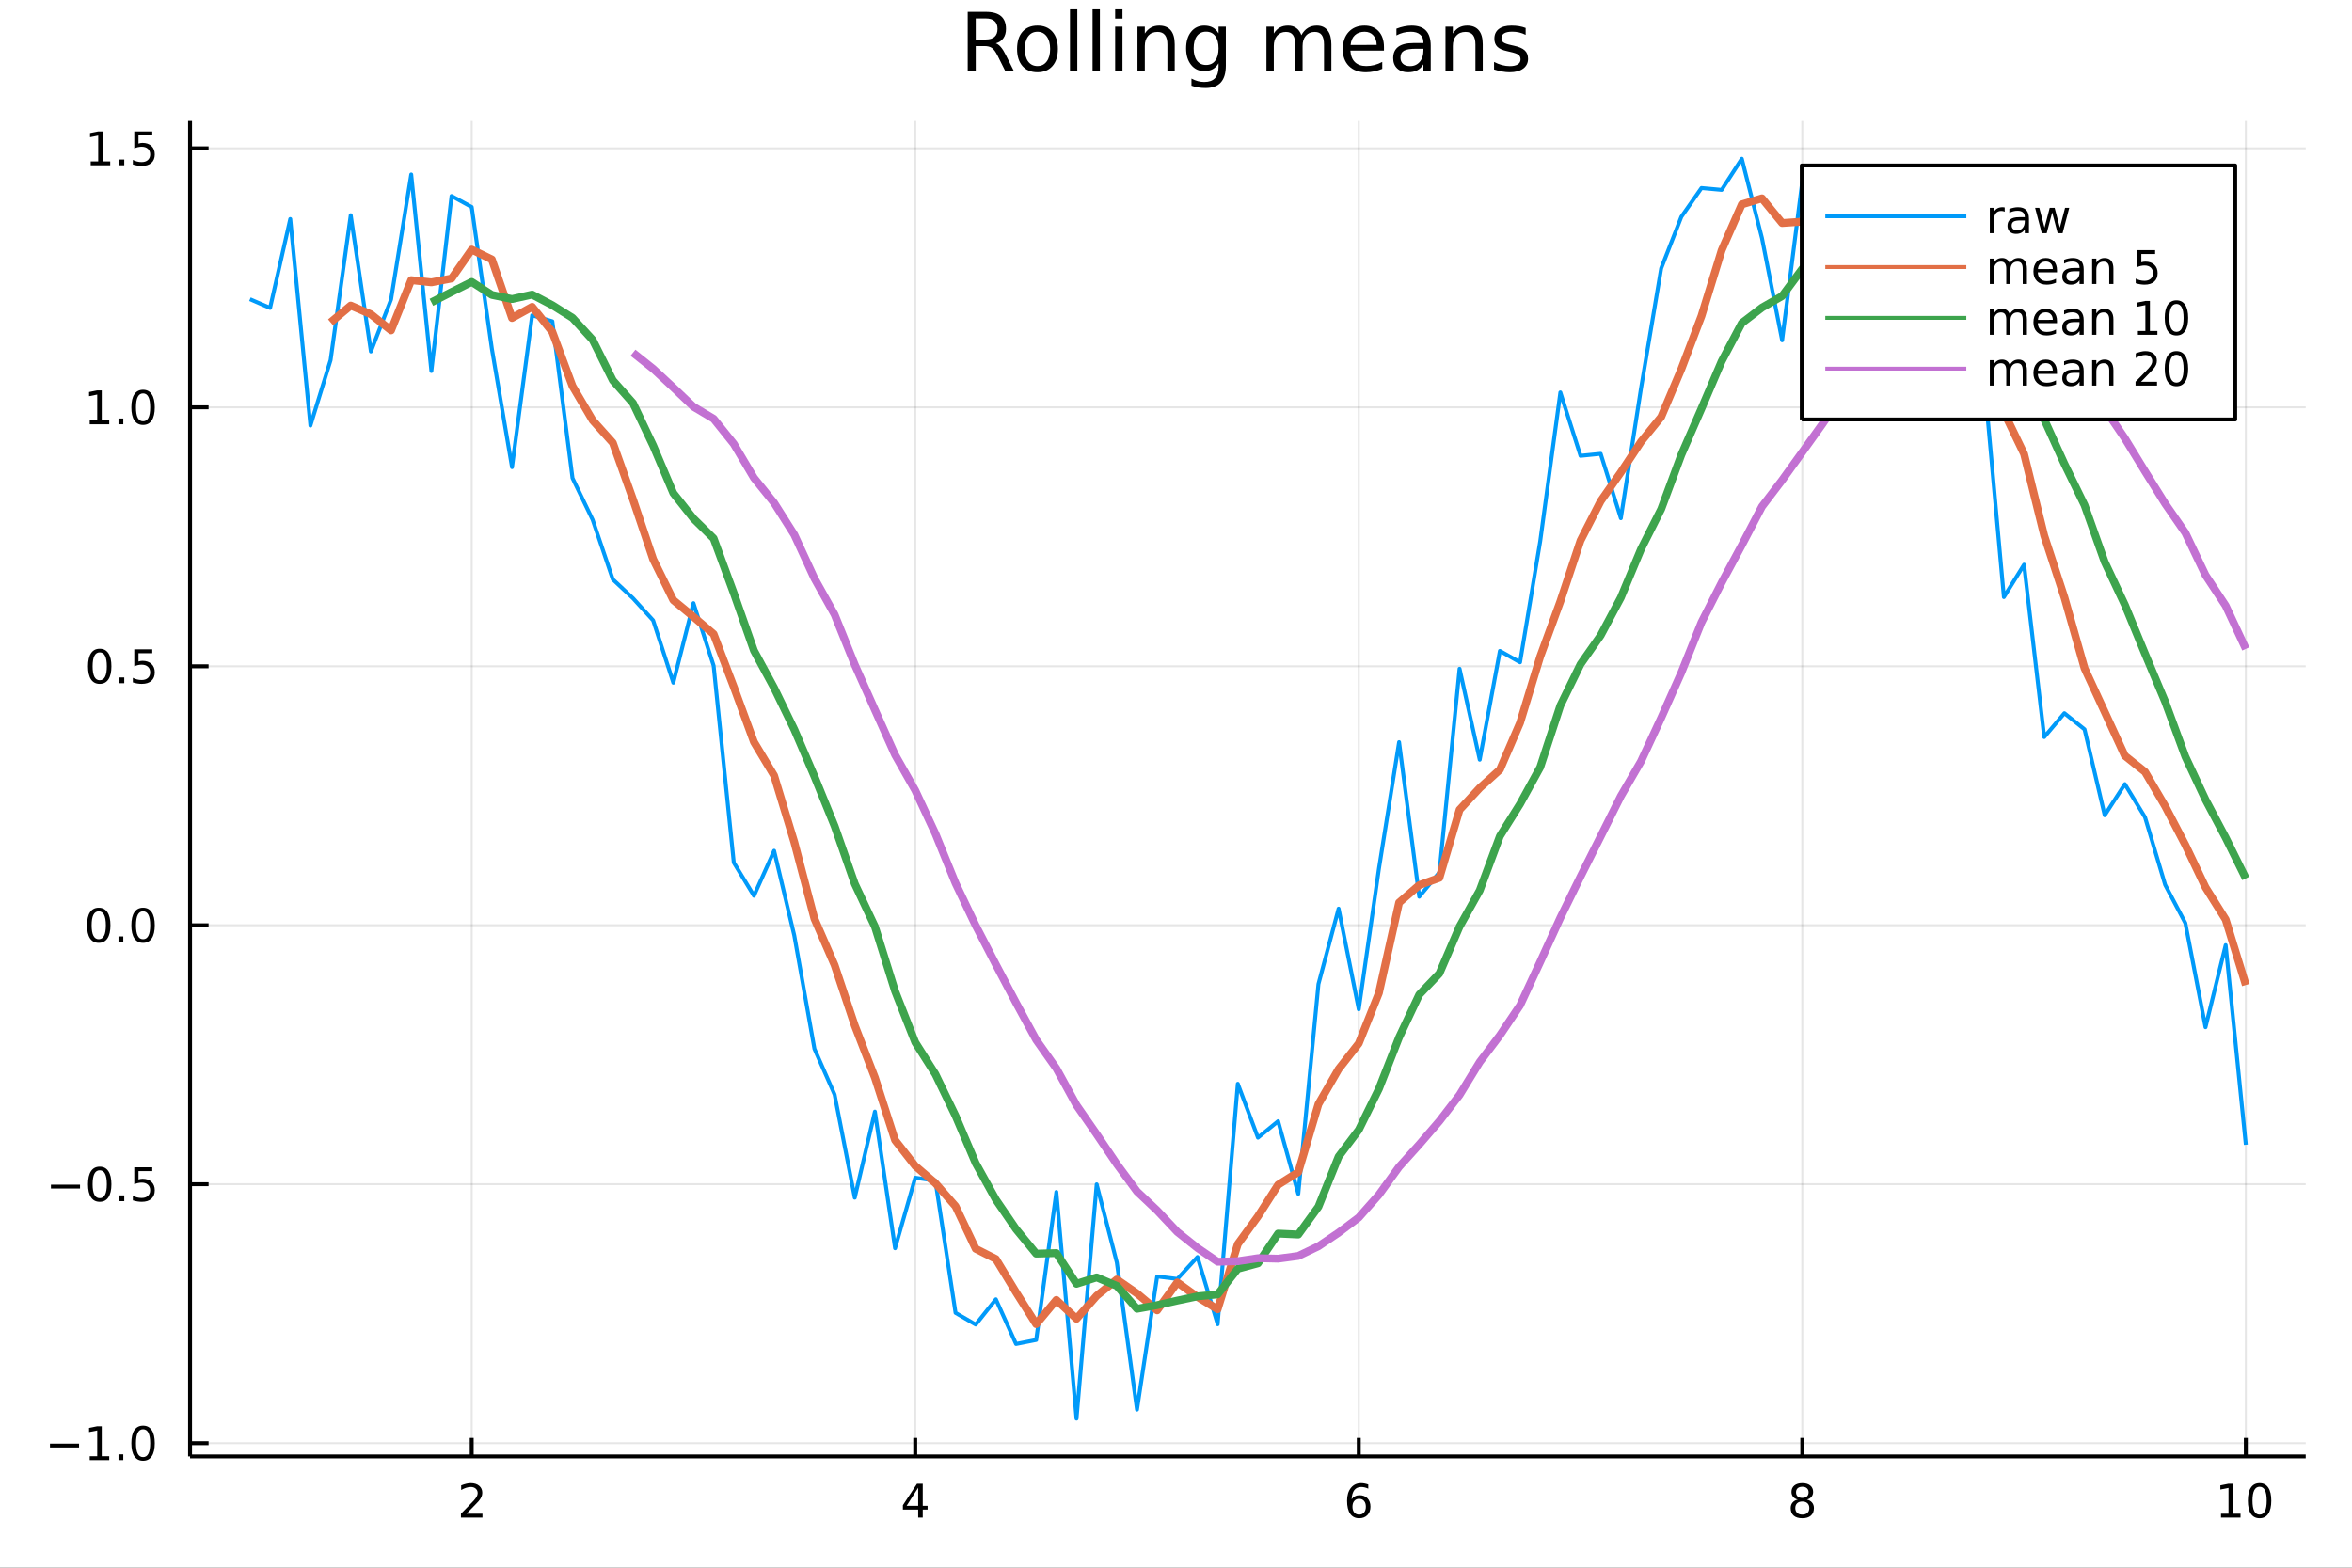 <?xml version="1.0" encoding="utf-8"?>
<svg xmlns="http://www.w3.org/2000/svg" xmlns:xlink="http://www.w3.org/1999/xlink" width="600" height="400" viewBox="0 0 2400 1600">
<rect x="0" y="0" width="2400" height="1600" fill="#333333" stroke="none"/>
<defs>
  <clipPath id="clip690">
    <rect x="0" y="0" width="2400" height="1600"/>
  </clipPath>
</defs>
<path clip-path="url(#clip690)" d="
M0 1600 L2400 1600 L2400 0 L0 0  Z
  " fill="#ffffff" fill-rule="evenodd" fill-opacity="1"/>
<defs>
  <clipPath id="clip691">
    <rect x="480" y="0" width="1681" height="1600"/>
  </clipPath>
</defs>
<path clip-path="url(#clip690)" d="
M193.936 1486.45 L2352.76 1486.45 L2352.76 123.472 L193.936 123.472  Z
  " fill="#ffffff" fill-rule="evenodd" fill-opacity="1"/>
<defs>
  <clipPath id="clip692">
    <rect x="193" y="123" width="2160" height="1364"/>
  </clipPath>
</defs>
<polyline clip-path="url(#clip692)" style="stroke:#000000; stroke-linecap:butt; stroke-linejoin:round; stroke-width:2; stroke-opacity:0.1; fill:none" points="
  481.326,1486.45 481.326,123.472 
  "/>
<polyline clip-path="url(#clip692)" style="stroke:#000000; stroke-linecap:butt; stroke-linejoin:round; stroke-width:2; stroke-opacity:0.1; fill:none" points="
  933.909,1486.45 933.909,123.472 
  "/>
<polyline clip-path="url(#clip692)" style="stroke:#000000; stroke-linecap:butt; stroke-linejoin:round; stroke-width:2; stroke-opacity:0.1; fill:none" points="
  1386.49,1486.45 1386.49,123.472 
  "/>
<polyline clip-path="url(#clip692)" style="stroke:#000000; stroke-linecap:butt; stroke-linejoin:round; stroke-width:2; stroke-opacity:0.1; fill:none" points="
  1839.07,1486.45 1839.07,123.472 
  "/>
<polyline clip-path="url(#clip692)" style="stroke:#000000; stroke-linecap:butt; stroke-linejoin:round; stroke-width:2; stroke-opacity:0.1; fill:none" points="
  2291.66,1486.45 2291.66,123.472 
  "/>
<polyline clip-path="url(#clip690)" style="stroke:#000000; stroke-linecap:butt; stroke-linejoin:round; stroke-width:4; stroke-opacity:1; fill:none" points="
  193.936,1486.45 2352.76,1486.45 
  "/>
<polyline clip-path="url(#clip690)" style="stroke:#000000; stroke-linecap:butt; stroke-linejoin:round; stroke-width:4; stroke-opacity:1; fill:none" points="
  481.326,1486.45 481.326,1467.55 
  "/>
<polyline clip-path="url(#clip690)" style="stroke:#000000; stroke-linecap:butt; stroke-linejoin:round; stroke-width:4; stroke-opacity:1; fill:none" points="
  933.909,1486.45 933.909,1467.55 
  "/>
<polyline clip-path="url(#clip690)" style="stroke:#000000; stroke-linecap:butt; stroke-linejoin:round; stroke-width:4; stroke-opacity:1; fill:none" points="
  1386.49,1486.45 1386.49,1467.55 
  "/>
<polyline clip-path="url(#clip690)" style="stroke:#000000; stroke-linecap:butt; stroke-linejoin:round; stroke-width:4; stroke-opacity:1; fill:none" points="
  1839.07,1486.45 1839.07,1467.55 
  "/>
<polyline clip-path="url(#clip690)" style="stroke:#000000; stroke-linecap:butt; stroke-linejoin:round; stroke-width:4; stroke-opacity:1; fill:none" points="
  2291.66,1486.45 2291.66,1467.55 
  "/>
<path clip-path="url(#clip690)" d="M475.979 1544.91 L492.298 1544.91 L492.298 1548.85 L470.354 1548.85 L470.354 1544.91 Q473.016 1542.16 477.599 1537.53 Q482.206 1532.88 483.386 1531.53 Q485.632 1529.01 486.511 1527.27 Q487.414 1525.51 487.414 1523.82 Q487.414 1521.07 485.47 1519.33 Q483.548 1517.6 480.446 1517.6 Q478.247 1517.6 475.794 1518.36 Q473.363 1519.13 470.585 1520.68 L470.585 1515.95 Q473.409 1514.82 475.863 1514.24 Q478.317 1513.66 480.354 1513.66 Q485.724 1513.66 488.919 1516.35 Q492.113 1519.03 492.113 1523.52 Q492.113 1525.65 491.303 1527.57 Q490.516 1529.47 488.409 1532.07 Q487.831 1532.74 484.729 1535.95 Q481.627 1539.15 475.979 1544.91 Z" fill="#000000" fill-rule="evenodd" fill-opacity="1" /><path clip-path="url(#clip690)" d="M936.918 1518.36 L925.113 1536.81 L936.918 1536.81 L936.918 1518.36 M935.691 1514.29 L941.571 1514.29 L941.571 1536.81 L946.501 1536.81 L946.501 1540.7 L941.571 1540.7 L941.571 1548.85 L936.918 1548.85 L936.918 1540.7 L921.316 1540.7 L921.316 1536.19 L935.691 1514.29 Z" fill="#000000" fill-rule="evenodd" fill-opacity="1" /><path clip-path="url(#clip690)" d="M1386.9 1529.7 Q1383.75 1529.7 1381.9 1531.86 Q1380.07 1534.01 1380.07 1537.76 Q1380.07 1541.49 1381.9 1543.66 Q1383.75 1545.82 1386.9 1545.82 Q1390.04 1545.82 1391.87 1543.66 Q1393.73 1541.49 1393.73 1537.76 Q1393.73 1534.01 1391.87 1531.86 Q1390.04 1529.7 1386.9 1529.7 M1396.18 1515.05 L1396.18 1519.31 Q1394.42 1518.48 1392.61 1518.04 Q1390.83 1517.6 1389.07 1517.6 Q1384.44 1517.6 1381.99 1520.72 Q1379.56 1523.85 1379.21 1530.17 Q1380.58 1528.15 1382.64 1527.09 Q1384.7 1526 1387.17 1526 Q1392.38 1526 1395.39 1529.17 Q1398.42 1532.32 1398.42 1537.76 Q1398.42 1543.08 1395.28 1546.3 Q1392.13 1549.52 1386.9 1549.52 Q1380.9 1549.52 1377.73 1544.94 Q1374.56 1540.33 1374.56 1531.6 Q1374.56 1523.41 1378.45 1518.55 Q1382.34 1513.66 1388.89 1513.66 Q1390.65 1513.66 1392.43 1514.01 Q1394.23 1514.36 1396.18 1515.05 Z" fill="#000000" fill-rule="evenodd" fill-opacity="1" /><path clip-path="url(#clip690)" d="M1839.07 1532.44 Q1835.74 1532.44 1833.82 1534.22 Q1831.92 1536 1831.92 1539.13 Q1831.92 1542.25 1833.82 1544.03 Q1835.74 1545.82 1839.07 1545.82 Q1842.41 1545.82 1844.33 1544.03 Q1846.25 1542.23 1846.25 1539.13 Q1846.25 1536 1844.33 1534.22 Q1842.43 1532.44 1839.07 1532.44 M1834.4 1530.45 Q1831.39 1529.7 1829.7 1527.64 Q1828.03 1525.58 1828.03 1522.62 Q1828.03 1518.48 1830.97 1516.07 Q1833.94 1513.66 1839.07 1513.66 Q1844.24 1513.66 1847.18 1516.07 Q1850.12 1518.48 1850.12 1522.62 Q1850.12 1525.58 1848.43 1527.64 Q1846.76 1529.7 1843.77 1530.45 Q1847.15 1531.23 1849.03 1533.52 Q1850.93 1535.82 1850.93 1539.13 Q1850.93 1544.15 1847.85 1546.83 Q1844.79 1549.52 1839.07 1549.52 Q1833.36 1549.52 1830.28 1546.83 Q1827.22 1544.15 1827.22 1539.13 Q1827.22 1535.82 1829.12 1533.52 Q1831.02 1531.23 1834.4 1530.45 M1832.69 1523.06 Q1832.69 1525.75 1834.35 1527.25 Q1836.04 1528.76 1839.07 1528.76 Q1842.08 1528.76 1843.77 1527.25 Q1845.49 1525.75 1845.49 1523.06 Q1845.49 1520.38 1843.77 1518.87 Q1842.08 1517.37 1839.07 1517.37 Q1836.04 1517.37 1834.35 1518.87 Q1832.69 1520.38 1832.69 1523.06 Z" fill="#000000" fill-rule="evenodd" fill-opacity="1" /><path clip-path="url(#clip690)" d="M2266.34 1544.91 L2273.98 1544.91 L2273.98 1518.55 L2265.67 1520.21 L2265.67 1515.95 L2273.94 1514.29 L2278.61 1514.29 L2278.61 1544.91 L2286.25 1544.91 L2286.25 1548.85 L2266.34 1548.85 L2266.34 1544.91 Z" fill="#000000" fill-rule="evenodd" fill-opacity="1" /><path clip-path="url(#clip690)" d="M2305.7 1517.37 Q2302.09 1517.37 2300.26 1520.93 Q2298.45 1524.47 2298.45 1531.6 Q2298.45 1538.71 2300.26 1542.27 Q2302.09 1545.82 2305.7 1545.82 Q2309.33 1545.82 2311.14 1542.27 Q2312.96 1538.71 2312.96 1531.6 Q2312.96 1524.47 2311.14 1520.93 Q2309.33 1517.37 2305.7 1517.37 M2305.7 1513.66 Q2311.51 1513.66 2314.56 1518.27 Q2317.64 1522.85 2317.64 1531.6 Q2317.64 1540.33 2314.56 1544.94 Q2311.51 1549.52 2305.7 1549.52 Q2299.89 1549.52 2296.81 1544.94 Q2293.75 1540.33 2293.75 1531.6 Q2293.75 1522.85 2296.81 1518.27 Q2299.89 1513.66 2305.7 1513.66 Z" fill="#000000" fill-rule="evenodd" fill-opacity="1" /><polyline clip-path="url(#clip692)" style="stroke:#000000; stroke-linecap:butt; stroke-linejoin:round; stroke-width:2; stroke-opacity:0.1; fill:none" points="
  193.936,1472.94 2352.76,1472.94 
  "/>
<polyline clip-path="url(#clip692)" style="stroke:#000000; stroke-linecap:butt; stroke-linejoin:round; stroke-width:2; stroke-opacity:0.1; fill:none" points="
  193.936,1208.63 2352.76,1208.63 
  "/>
<polyline clip-path="url(#clip692)" style="stroke:#000000; stroke-linecap:butt; stroke-linejoin:round; stroke-width:2; stroke-opacity:0.1; fill:none" points="
  193.936,944.325 2352.76,944.325 
  "/>
<polyline clip-path="url(#clip692)" style="stroke:#000000; stroke-linecap:butt; stroke-linejoin:round; stroke-width:2; stroke-opacity:0.1; fill:none" points="
  193.936,680.019 2352.76,680.019 
  "/>
<polyline clip-path="url(#clip692)" style="stroke:#000000; stroke-linecap:butt; stroke-linejoin:round; stroke-width:2; stroke-opacity:0.1; fill:none" points="
  193.936,415.714 2352.76,415.714 
  "/>
<polyline clip-path="url(#clip692)" style="stroke:#000000; stroke-linecap:butt; stroke-linejoin:round; stroke-width:2; stroke-opacity:0.1; fill:none" points="
  193.936,151.408 2352.76,151.408 
  "/>
<polyline clip-path="url(#clip690)" style="stroke:#000000; stroke-linecap:butt; stroke-linejoin:round; stroke-width:4; stroke-opacity:1; fill:none" points="
  193.936,1486.45 193.936,123.472 
  "/>
<polyline clip-path="url(#clip690)" style="stroke:#000000; stroke-linecap:butt; stroke-linejoin:round; stroke-width:4; stroke-opacity:1; fill:none" points="
  193.936,1472.94 212.834,1472.94 
  "/>
<polyline clip-path="url(#clip690)" style="stroke:#000000; stroke-linecap:butt; stroke-linejoin:round; stroke-width:4; stroke-opacity:1; fill:none" points="
  193.936,1208.63 212.834,1208.63 
  "/>
<polyline clip-path="url(#clip690)" style="stroke:#000000; stroke-linecap:butt; stroke-linejoin:round; stroke-width:4; stroke-opacity:1; fill:none" points="
  193.936,944.325 212.834,944.325 
  "/>
<polyline clip-path="url(#clip690)" style="stroke:#000000; stroke-linecap:butt; stroke-linejoin:round; stroke-width:4; stroke-opacity:1; fill:none" points="
  193.936,680.019 212.834,680.019 
  "/>
<polyline clip-path="url(#clip690)" style="stroke:#000000; stroke-linecap:butt; stroke-linejoin:round; stroke-width:4; stroke-opacity:1; fill:none" points="
  193.936,415.714 212.834,415.714 
  "/>
<polyline clip-path="url(#clip690)" style="stroke:#000000; stroke-linecap:butt; stroke-linejoin:round; stroke-width:4; stroke-opacity:1; fill:none" points="
  193.936,151.408 212.834,151.408 
  "/>
<path clip-path="url(#clip690)" d="M50.992 1473.39 L80.668 1473.39 L80.668 1477.32 L50.992 1477.32 L50.992 1473.39 Z" fill="#000000" fill-rule="evenodd" fill-opacity="1" /><path clip-path="url(#clip690)" d="M91.571 1486.28 L99.21 1486.28 L99.21 1459.92 L90.899 1461.58 L90.899 1457.32 L99.163 1455.66 L103.839 1455.66 L103.839 1486.28 L111.478 1486.28 L111.478 1490.22 L91.571 1490.22 L91.571 1486.28 Z" fill="#000000" fill-rule="evenodd" fill-opacity="1" /><path clip-path="url(#clip690)" d="M120.922 1484.34 L125.807 1484.34 L125.807 1490.22 L120.922 1490.22 L120.922 1484.34 Z" fill="#000000" fill-rule="evenodd" fill-opacity="1" /><path clip-path="url(#clip690)" d="M145.992 1458.73 Q142.381 1458.73 140.552 1462.3 Q138.746 1465.84 138.746 1472.97 Q138.746 1480.08 140.552 1483.64 Q142.381 1487.18 145.992 1487.18 Q149.626 1487.18 151.431 1483.64 Q153.26 1480.08 153.26 1472.97 Q153.26 1465.84 151.431 1462.3 Q149.626 1458.73 145.992 1458.73 M145.992 1455.03 Q151.802 1455.03 154.857 1459.64 Q157.936 1464.22 157.936 1472.97 Q157.936 1481.7 154.857 1486.3 Q151.802 1490.89 145.992 1490.89 Q140.181 1490.89 137.103 1486.3 Q134.047 1481.7 134.047 1472.97 Q134.047 1464.22 137.103 1459.64 Q140.181 1455.03 145.992 1455.03 Z" fill="#000000" fill-rule="evenodd" fill-opacity="1" /><path clip-path="url(#clip690)" d="M51.987 1209.08 L81.663 1209.08 L81.663 1213.02 L51.987 1213.02 L51.987 1209.08 Z" fill="#000000" fill-rule="evenodd" fill-opacity="1" /><path clip-path="url(#clip690)" d="M101.756 1194.43 Q98.145 1194.43 96.316 1197.99 Q94.51 1201.54 94.51 1208.67 Q94.51 1215.77 96.316 1219.34 Q98.145 1222.88 101.756 1222.88 Q105.39 1222.88 107.196 1219.34 Q109.024 1215.77 109.024 1208.67 Q109.024 1201.54 107.196 1197.99 Q105.39 1194.43 101.756 1194.43 M101.756 1190.73 Q107.566 1190.73 110.621 1195.33 Q113.7 1199.92 113.7 1208.67 Q113.7 1217.39 110.621 1222 Q107.566 1226.58 101.756 1226.58 Q95.946 1226.58 92.867 1222 Q89.811 1217.39 89.811 1208.67 Q89.811 1199.92 92.867 1195.33 Q95.946 1190.73 101.756 1190.73 Z" fill="#000000" fill-rule="evenodd" fill-opacity="1" /><path clip-path="url(#clip690)" d="M121.918 1220.03 L126.802 1220.03 L126.802 1225.91 L121.918 1225.91 L121.918 1220.03 Z" fill="#000000" fill-rule="evenodd" fill-opacity="1" /><path clip-path="url(#clip690)" d="M137.033 1191.35 L155.39 1191.35 L155.39 1195.29 L141.316 1195.29 L141.316 1203.76 Q142.334 1203.41 143.353 1203.25 Q144.371 1203.06 145.39 1203.06 Q151.177 1203.06 154.556 1206.23 Q157.936 1209.41 157.936 1214.82 Q157.936 1220.4 154.464 1223.5 Q150.992 1226.58 144.672 1226.58 Q142.496 1226.58 140.228 1226.21 Q137.982 1225.84 135.575 1225.1 L135.575 1220.4 Q137.658 1221.54 139.881 1222.09 Q142.103 1222.65 144.58 1222.65 Q148.584 1222.65 150.922 1220.54 Q153.26 1218.43 153.26 1214.82 Q153.26 1211.21 150.922 1209.1 Q148.584 1207 144.58 1207 Q142.705 1207 140.83 1207.42 Q138.978 1207.83 137.033 1208.71 L137.033 1191.35 Z" fill="#000000" fill-rule="evenodd" fill-opacity="1" /><path clip-path="url(#clip690)" d="M100.76 930.123 Q97.149 930.123 95.321 933.688 Q93.515 937.23 93.515 944.36 Q93.515 951.466 95.321 955.031 Q97.149 958.572 100.76 958.572 Q104.395 958.572 106.2 955.031 Q108.029 951.466 108.029 944.36 Q108.029 937.23 106.2 933.688 Q104.395 930.123 100.76 930.123 M100.76 926.42 Q106.571 926.42 109.626 931.026 Q112.705 935.61 112.705 944.36 Q112.705 953.086 109.626 957.693 Q106.571 962.276 100.76 962.276 Q94.95 962.276 91.871 957.693 Q88.816 953.086 88.816 944.36 Q88.816 935.61 91.871 931.026 Q94.95 926.42 100.76 926.42 Z" fill="#000000" fill-rule="evenodd" fill-opacity="1" /><path clip-path="url(#clip690)" d="M120.922 955.725 L125.807 955.725 L125.807 961.605 L120.922 961.605 L120.922 955.725 Z" fill="#000000" fill-rule="evenodd" fill-opacity="1" /><path clip-path="url(#clip690)" d="M145.992 930.123 Q142.381 930.123 140.552 933.688 Q138.746 937.23 138.746 944.36 Q138.746 951.466 140.552 955.031 Q142.381 958.572 145.992 958.572 Q149.626 958.572 151.431 955.031 Q153.26 951.466 153.26 944.36 Q153.26 937.23 151.431 933.688 Q149.626 930.123 145.992 930.123 M145.992 926.42 Q151.802 926.42 154.857 931.026 Q157.936 935.61 157.936 944.36 Q157.936 953.086 154.857 957.693 Q151.802 962.276 145.992 962.276 Q140.181 962.276 137.103 957.693 Q134.047 953.086 134.047 944.36 Q134.047 935.61 137.103 931.026 Q140.181 926.42 145.992 926.42 Z" fill="#000000" fill-rule="evenodd" fill-opacity="1" /><path clip-path="url(#clip690)" d="M101.756 665.818 Q98.145 665.818 96.316 669.383 Q94.51 672.924 94.51 680.054 Q94.51 687.16 96.316 690.725 Q98.145 694.267 101.756 694.267 Q105.39 694.267 107.196 690.725 Q109.024 687.16 109.024 680.054 Q109.024 672.924 107.196 669.383 Q105.39 665.818 101.756 665.818 M101.756 662.114 Q107.566 662.114 110.621 666.721 Q113.7 671.304 113.7 680.054 Q113.7 688.781 110.621 693.387 Q107.566 697.971 101.756 697.971 Q95.946 697.971 92.867 693.387 Q89.811 688.781 89.811 680.054 Q89.811 671.304 92.867 666.721 Q95.946 662.114 101.756 662.114 Z" fill="#000000" fill-rule="evenodd" fill-opacity="1" /><path clip-path="url(#clip690)" d="M121.918 691.42 L126.802 691.42 L126.802 697.299 L121.918 697.299 L121.918 691.42 Z" fill="#000000" fill-rule="evenodd" fill-opacity="1" /><path clip-path="url(#clip690)" d="M137.033 662.739 L155.39 662.739 L155.39 666.674 L141.316 666.674 L141.316 675.147 Q142.334 674.799 143.353 674.637 Q144.371 674.452 145.39 674.452 Q151.177 674.452 154.556 677.623 Q157.936 680.795 157.936 686.211 Q157.936 691.79 154.464 694.892 Q150.992 697.971 144.672 697.971 Q142.496 697.971 140.228 697.6 Q137.982 697.23 135.575 696.489 L135.575 691.79 Q137.658 692.924 139.881 693.48 Q142.103 694.035 144.58 694.035 Q148.584 694.035 150.922 691.929 Q153.26 689.822 153.26 686.211 Q153.26 682.6 150.922 680.494 Q148.584 678.387 144.58 678.387 Q142.705 678.387 140.83 678.804 Q138.978 679.221 137.033 680.1 L137.033 662.739 Z" fill="#000000" fill-rule="evenodd" fill-opacity="1" /><path clip-path="url(#clip690)" d="M91.571 429.058 L99.21 429.058 L99.21 402.693 L90.899 404.36 L90.899 400.1 L99.163 398.434 L103.839 398.434 L103.839 429.058 L111.478 429.058 L111.478 432.994 L91.571 432.994 L91.571 429.058 Z" fill="#000000" fill-rule="evenodd" fill-opacity="1" /><path clip-path="url(#clip690)" d="M120.922 427.114 L125.807 427.114 L125.807 432.994 L120.922 432.994 L120.922 427.114 Z" fill="#000000" fill-rule="evenodd" fill-opacity="1" /><path clip-path="url(#clip690)" d="M145.992 401.512 Q142.381 401.512 140.552 405.077 Q138.746 408.619 138.746 415.748 Q138.746 422.855 140.552 426.42 Q142.381 429.961 145.992 429.961 Q149.626 429.961 151.431 426.42 Q153.26 422.855 153.26 415.748 Q153.26 408.619 151.431 405.077 Q149.626 401.512 145.992 401.512 M145.992 397.809 Q151.802 397.809 154.857 402.415 Q157.936 406.998 157.936 415.748 Q157.936 424.475 154.857 429.082 Q151.802 433.665 145.992 433.665 Q140.181 433.665 137.103 429.082 Q134.047 424.475 134.047 415.748 Q134.047 406.998 137.103 402.415 Q140.181 397.809 145.992 397.809 Z" fill="#000000" fill-rule="evenodd" fill-opacity="1" /><path clip-path="url(#clip690)" d="M92.566 164.753 L100.205 164.753 L100.205 138.387 L91.895 140.054 L91.895 135.795 L100.159 134.128 L104.834 134.128 L104.834 164.753 L112.473 164.753 L112.473 168.688 L92.566 168.688 L92.566 164.753 Z" fill="#000000" fill-rule="evenodd" fill-opacity="1" /><path clip-path="url(#clip690)" d="M121.918 162.808 L126.802 162.808 L126.802 168.688 L121.918 168.688 L121.918 162.808 Z" fill="#000000" fill-rule="evenodd" fill-opacity="1" /><path clip-path="url(#clip690)" d="M137.033 134.128 L155.39 134.128 L155.39 138.063 L141.316 138.063 L141.316 146.535 Q142.334 146.188 143.353 146.026 Q144.371 145.841 145.39 145.841 Q151.177 145.841 154.556 149.012 Q157.936 152.184 157.936 157.6 Q157.936 163.179 154.464 166.281 Q150.992 169.359 144.672 169.359 Q142.496 169.359 140.228 168.989 Q137.982 168.619 135.575 167.878 L135.575 163.179 Q137.658 164.313 139.881 164.869 Q142.103 165.424 144.58 165.424 Q148.584 165.424 150.922 163.318 Q153.26 161.211 153.26 157.6 Q153.26 153.989 150.922 151.883 Q148.584 149.776 144.58 149.776 Q142.705 149.776 140.83 150.193 Q138.978 150.609 137.033 151.489 L137.033 134.128 Z" fill="#000000" fill-rule="evenodd" fill-opacity="1" /><path clip-path="url(#clip690)" d="M1016.15 44.22 Q1018.79 45.111 1021.26 48.028 Q1023.77 50.944 1026.28 56.048 L1034.59 72.576 L1025.8 72.576 L1018.06 57.061 Q1015.06 50.985 1012.22 49 Q1009.43 47.015 1004.57 47.015 L995.656 47.015 L995.656 72.576 L987.474 72.576 L987.474 12.096 L1005.95 12.096 Q1016.32 12.096 1021.42 16.43 Q1026.52 20.765 1026.52 29.515 Q1026.52 35.227 1023.85 38.994 Q1021.22 42.761 1016.15 44.22 M995.656 18.82 L995.656 40.29 L1005.95 40.29 Q1011.86 40.29 1014.86 37.576 Q1017.9 34.822 1017.9 29.515 Q1017.9 24.208 1014.86 21.535 Q1011.86 18.82 1005.95 18.82 L995.656 18.82 Z" fill="#000000" fill-rule="evenodd" fill-opacity="1" /><path clip-path="url(#clip690)" d="M1058.65 32.431 Q1052.65 32.431 1049.17 37.131 Q1045.69 41.789 1045.69 49.931 Q1045.69 58.074 1049.13 62.773 Q1052.61 67.431 1058.65 67.431 Q1064.6 67.431 1068.09 62.732 Q1071.57 58.033 1071.57 49.931 Q1071.57 41.87 1068.09 37.171 Q1064.6 32.431 1058.65 32.431 M1058.65 26.112 Q1068.37 26.112 1073.92 32.431 Q1079.47 38.751 1079.47 49.931 Q1079.47 61.071 1073.92 67.431 Q1068.37 73.751 1058.65 73.751 Q1048.89 73.751 1043.34 67.431 Q1037.83 61.071 1037.83 49.931 Q1037.83 38.751 1043.34 32.431 Q1048.89 26.112 1058.65 26.112 Z" fill="#000000" fill-rule="evenodd" fill-opacity="1" /><path clip-path="url(#clip690)" d="M1091.82 9.544 L1099.28 9.544 L1099.28 72.576 L1091.82 72.576 L1091.82 9.544 Z" fill="#000000" fill-rule="evenodd" fill-opacity="1" /><path clip-path="url(#clip690)" d="M1114.87 9.544 L1122.33 9.544 L1122.33 72.576 L1114.87 72.576 L1114.87 9.544 Z" fill="#000000" fill-rule="evenodd" fill-opacity="1" /><path clip-path="url(#clip690)" d="M1137.92 27.206 L1145.38 27.206 L1145.38 72.576 L1137.92 72.576 L1137.92 27.206 M1137.92 9.544 L1145.38 9.544 L1145.38 18.983 L1137.92 18.983 L1137.92 9.544 Z" fill="#000000" fill-rule="evenodd" fill-opacity="1" /><path clip-path="url(#clip690)" d="M1198.69 45.192 L1198.69 72.576 L1191.23 72.576 L1191.23 45.435 Q1191.23 38.994 1188.72 35.794 Q1186.21 32.594 1181.19 32.594 Q1175.15 32.594 1171.67 36.442 Q1168.18 40.29 1168.18 46.934 L1168.18 72.576 L1160.69 72.576 L1160.69 27.206 L1168.18 27.206 L1168.18 34.254 Q1170.86 30.163 1174.46 28.138 Q1178.11 26.112 1182.85 26.112 Q1190.67 26.112 1194.68 30.973 Q1198.69 35.794 1198.69 45.192 Z" fill="#000000" fill-rule="evenodd" fill-opacity="1" /><path clip-path="url(#clip690)" d="M1243.41 49.364 Q1243.41 41.263 1240.05 36.806 Q1236.73 32.35 1230.69 32.35 Q1224.69 32.35 1221.33 36.806 Q1218.01 41.263 1218.01 49.364 Q1218.01 57.426 1221.33 61.882 Q1224.69 66.338 1230.69 66.338 Q1236.73 66.338 1240.05 61.882 Q1243.41 57.426 1243.41 49.364 M1250.86 66.945 Q1250.86 78.531 1245.72 84.162 Q1240.57 89.833 1229.96 89.833 Q1226.03 89.833 1222.55 89.225 Q1219.06 88.658 1215.78 87.443 L1215.78 80.192 Q1219.06 81.974 1222.26 82.825 Q1225.46 83.675 1228.79 83.675 Q1236.12 83.675 1239.76 79.827 Q1243.41 76.019 1243.41 68.282 L1243.41 64.596 Q1241.1 68.606 1237.5 70.591 Q1233.89 72.576 1228.87 72.576 Q1220.52 72.576 1215.42 66.216 Q1210.31 59.856 1210.31 49.364 Q1210.31 38.832 1215.42 32.472 Q1220.52 26.112 1228.87 26.112 Q1233.89 26.112 1237.5 28.097 Q1241.1 30.082 1243.41 34.092 L1243.41 27.206 L1250.86 27.206 L1250.86 66.945 Z" fill="#000000" fill-rule="evenodd" fill-opacity="1" /><path clip-path="url(#clip690)" d="M1327.91 35.915 Q1330.71 30.892 1334.6 28.502 Q1338.48 26.112 1343.75 26.112 Q1350.84 26.112 1354.69 31.095 Q1358.54 36.037 1358.54 45.192 L1358.54 72.576 L1351.04 72.576 L1351.04 45.435 Q1351.04 38.913 1348.73 35.753 Q1346.42 32.594 1341.68 32.594 Q1335.89 32.594 1332.53 36.442 Q1329.17 40.29 1329.17 46.934 L1329.17 72.576 L1321.67 72.576 L1321.67 45.435 Q1321.67 38.873 1319.36 35.753 Q1317.06 32.594 1312.23 32.594 Q1306.52 32.594 1303.16 36.482 Q1299.8 40.331 1299.8 46.934 L1299.8 72.576 L1292.3 72.576 L1292.3 27.206 L1299.8 27.206 L1299.8 34.254 Q1302.35 30.082 1305.92 28.097 Q1309.48 26.112 1314.38 26.112 Q1319.32 26.112 1322.77 28.624 Q1326.25 31.135 1327.91 35.915 Z" fill="#000000" fill-rule="evenodd" fill-opacity="1" /><path clip-path="url(#clip690)" d="M1412.21 48.028 L1412.21 51.673 L1377.94 51.673 Q1378.43 59.37 1382.56 63.421 Q1386.73 67.431 1394.14 67.431 Q1398.44 67.431 1402.45 66.378 Q1406.5 65.325 1410.47 63.218 L1410.47 70.267 Q1406.46 71.968 1402.25 72.86 Q1398.03 73.751 1393.7 73.751 Q1382.84 73.751 1376.48 67.431 Q1370.16 61.112 1370.16 50.337 Q1370.16 39.197 1376.16 32.675 Q1382.19 26.112 1392.4 26.112 Q1401.56 26.112 1406.86 32.026 Q1412.21 37.9 1412.21 48.028 M1404.76 45.84 Q1404.68 39.723 1401.31 36.077 Q1397.99 32.431 1392.48 32.431 Q1386.24 32.431 1382.48 35.956 Q1378.75 39.48 1378.18 45.88 L1404.76 45.84 Z" fill="#000000" fill-rule="evenodd" fill-opacity="1" /><path clip-path="url(#clip690)" d="M1445.06 49.769 Q1436.03 49.769 1432.55 51.835 Q1429.06 53.901 1429.06 58.884 Q1429.06 62.854 1431.66 65.203 Q1434.29 67.512 1438.78 67.512 Q1444.98 67.512 1448.71 63.137 Q1452.48 58.722 1452.48 51.43 L1452.48 49.769 L1445.06 49.769 M1459.93 46.691 L1459.93 72.576 L1452.48 72.576 L1452.48 65.689 Q1449.92 69.821 1446.12 71.806 Q1442.31 73.751 1436.8 73.751 Q1429.83 73.751 1425.7 69.862 Q1421.61 65.933 1421.61 59.37 Q1421.61 51.714 1426.71 47.825 Q1431.86 43.936 1442.03 43.936 L1452.48 43.936 L1452.48 43.207 Q1452.48 38.062 1449.07 35.267 Q1445.71 32.431 1439.6 32.431 Q1435.71 32.431 1432.02 33.363 Q1428.33 34.295 1424.93 36.158 L1424.93 29.272 Q1429.02 27.692 1432.87 26.922 Q1436.72 26.112 1440.36 26.112 Q1450.21 26.112 1455.07 31.216 Q1459.93 36.32 1459.93 46.691 Z" fill="#000000" fill-rule="evenodd" fill-opacity="1" /><path clip-path="url(#clip690)" d="M1513 45.192 L1513 72.576 L1505.54 72.576 L1505.54 45.435 Q1505.54 38.994 1503.03 35.794 Q1500.52 32.594 1495.5 32.594 Q1489.46 32.594 1485.98 36.442 Q1482.49 40.29 1482.49 46.934 L1482.49 72.576 L1475 72.576 L1475 27.206 L1482.49 27.206 L1482.49 34.254 Q1485.17 30.163 1488.77 28.138 Q1492.42 26.112 1497.16 26.112 Q1504.98 26.112 1508.99 30.973 Q1513 35.794 1513 45.192 Z" fill="#000000" fill-rule="evenodd" fill-opacity="1" /><path clip-path="url(#clip690)" d="M1556.79 28.543 L1556.79 35.591 Q1553.63 33.971 1550.23 33.161 Q1546.82 32.35 1543.18 32.35 Q1537.63 32.35 1534.83 34.052 Q1532.08 35.753 1532.08 39.156 Q1532.08 41.749 1534.06 43.248 Q1536.05 44.706 1542.04 46.043 L1544.59 46.61 Q1552.53 48.311 1555.86 51.43 Q1559.22 54.509 1559.22 60.059 Q1559.22 66.378 1554.2 70.064 Q1549.21 73.751 1540.46 73.751 Q1536.82 73.751 1532.85 73.022 Q1528.92 72.333 1524.54 70.915 L1524.54 63.218 Q1528.67 65.365 1532.68 66.459 Q1536.7 67.512 1540.62 67.512 Q1545.89 67.512 1548.73 65.73 Q1551.56 63.907 1551.56 60.626 Q1551.56 57.588 1549.5 55.967 Q1547.47 54.347 1540.54 52.848 L1537.95 52.24 Q1531.02 50.782 1527.95 47.785 Q1524.87 44.746 1524.87 39.48 Q1524.87 33.08 1529.4 29.596 Q1533.94 26.112 1542.29 26.112 Q1546.42 26.112 1550.06 26.72 Q1553.71 27.327 1556.79 28.543 Z" fill="#000000" fill-rule="evenodd" fill-opacity="1" /><polyline clip-path="url(#clip692)" style="stroke:#009af9; stroke-linecap:butt; stroke-linejoin:round; stroke-width:4; stroke-opacity:1; fill:none" points="
  255.035,305.371 275.607,314.262 296.179,223.527 316.751,434.344 337.322,367.546 357.894,219.637 378.466,358.737 399.038,305.638 419.61,178.067 440.182,378.681 
  460.754,200.058 481.326,211.277 501.898,355.888 522.47,476.792 543.042,321.779 563.614,327.913 584.186,487.947 604.758,530.566 625.33,591.346 645.902,610.591 
  666.474,633.2 687.046,696.788 707.617,615.607 728.189,679.445 748.761,880.353 769.333,914.217 789.905,868.298 810.477,954.696 831.049,1070.42 851.621,1117.14 
  872.193,1222.37 892.765,1134.53 913.337,1273.96 933.909,1202.02 954.481,1205.03 975.053,1339.91 995.625,1351.84 1016.2,1326.07 1036.77,1371.66 1057.34,1367.59 
  1077.91,1216.54 1098.48,1447.87 1119.06,1208.75 1139.63,1288.55 1160.2,1438.67 1180.77,1302.79 1201.34,1305.32 1221.92,1282.95 1242.49,1351.53 1263.06,1106.1 
  1283.63,1161.11 1304.2,1144.33 1324.78,1218.48 1345.35,1004.38 1365.92,927.365 1386.49,1030.13 1407.06,886.632 1427.64,757.459 1448.21,915.184 1468.78,890.326 
  1489.35,682.549 1509.92,775.374 1530.5,664.355 1551.07,675.953 1571.64,552.431 1592.21,400.502 1612.78,465.207 1633.35,463.152 1653.93,528.899 1674.5,396.385 
  1695.07,273.918 1715.64,221.313 1736.21,191.904 1756.79,193.793 1777.36,162.047 1797.93,243.075 1818.5,347.306 1839.07,184.993 1859.65,340.186 1880.22,286.811 
  1900.79,274.021 1921.36,322.569 1941.93,252.284 1962.51,362.355 1983.08,335.183 2003.65,413.251 2024.22,382.149 2044.79,609.383 2065.37,576.302 2085.94,752.285 
  2106.51,727.916 2127.08,744.385 2147.65,832.078 2168.23,800.273 2188.8,834.073 2209.37,903.099 2229.94,942.097 2250.51,1048.4 2271.09,964.61 2291.66,1168.35 
  
  "/>
<polyline clip-path="url(#clip692)" style="stroke:#e26f46; stroke-linecap:butt; stroke-linejoin:round; stroke-width:8; stroke-opacity:1; fill:none" points="
  337.322,329.01 357.894,311.863 378.466,320.758 399.038,337.18 419.61,285.925 440.182,288.152 460.754,284.236 481.326,254.744 501.898,264.794 522.47,324.539 
  543.042,313.159 563.614,338.73 584.186,394.064 604.758,428.999 625.33,451.91 645.902,509.672 666.474,570.73 687.046,612.498 707.617,629.507 728.189,647.126 
  748.761,701.079 769.333,757.282 789.905,791.584 810.477,859.402 831.049,937.597 851.621,984.955 872.193,1046.59 892.765,1099.83 913.337,1163.68 933.909,1190 
  954.481,1207.58 975.053,1231.09 995.625,1274.55 1016.2,1284.97 1036.77,1318.9 1057.34,1351.42 1077.91,1326.74 1098.48,1345.95 1119.06,1322.48 1139.63,1305.86 
  1160.2,1320.08 1180.77,1337.33 1201.34,1308.82 1221.92,1323.66 1242.49,1336.25 1263.06,1269.74 1283.63,1241.4 1304.2,1209.2 1324.78,1196.31 1345.35,1126.88 
  1365.92,1091.13 1386.49,1064.94 1407.06,1013.4 1427.64,921.193 1448.21,903.354 1468.78,895.946 1489.35,826.43 1509.92,804.178 1530.5,785.558 1551.07,737.711 
  1571.64,670.132 1592.21,613.723 1612.78,551.69 1633.35,511.449 1653.93,482.038 1674.5,450.829 1695.07,425.512 1715.64,376.733 1736.21,322.484 1756.79,255.463 
  1777.36,208.595 1797.93,202.426 1818.5,227.625 1839.07,226.243 1859.65,255.521 1880.22,280.474 1900.79,286.663 1921.36,281.716 1941.93,295.174 1962.51,299.608 
  1983.08,309.283 2003.65,337.129 2024.22,349.044 2044.79,420.464 2065.37,463.254 2085.94,546.674 2106.51,609.607 2127.08,682.054 2147.65,726.593 2168.23,771.387 
  2188.8,787.745 2209.37,822.782 2229.94,862.324 2250.51,905.589 2271.09,938.456 2291.66,1005.31 
  "/>
<polyline clip-path="url(#clip692)" style="stroke:#3da44d; stroke-linecap:butt; stroke-linejoin:round; stroke-width:8; stroke-opacity:1; fill:none" points="
  440.182,308.581 460.754,298.05 481.326,287.751 501.898,300.987 522.47,305.232 543.042,300.655 563.614,311.483 584.186,324.404 604.758,346.897 625.33,388.225 
  645.902,411.416 666.474,454.73 687.046,503.281 707.617,529.253 728.189,549.518 748.761,605.376 769.333,664.006 789.905,702.041 810.477,744.454 831.049,792.362 
  851.621,843.017 872.193,901.934 892.765,945.708 913.337,1011.54 933.909,1063.8 954.481,1096.27 975.053,1138.84 995.625,1187.19 1016.2,1224.33 1036.77,1254.45 
  1057.34,1279.5 1077.91,1278.92 1098.48,1310.25 1119.06,1303.73 1139.63,1312.38 1160.2,1335.75 1180.77,1332.03 1201.34,1327.38 1221.92,1323.07 1242.49,1321.06 
  1263.06,1294.91 1283.63,1289.36 1304.2,1259.01 1324.78,1259.98 1345.35,1231.57 1365.92,1180.44 1386.49,1153.17 1407.06,1111.3 1427.64,1058.75 1448.21,1015.12 
  1468.78,993.539 1489.35,945.683 1509.92,908.788 1530.5,853.376 1551.07,820.533 1571.64,783.039 1592.21,720.076 1612.78,677.934 1633.35,648.503 1653.93,609.875 
  1674.5,560.481 1695.07,519.618 1715.64,464.212 1736.21,416.966 1756.79,368.75 1777.36,329.712 1797.93,313.969 1818.5,302.179 1839.07,274.363 1859.65,255.492 
  1880.22,244.535 1900.79,244.545 1921.36,254.671 1941.93,260.709 1962.51,277.565 1983.08,294.878 2003.65,311.896 2024.22,315.38 2044.79,357.819 2065.37,381.431 
  2085.94,427.978 2106.51,473.368 2127.08,515.549 2147.65,573.529 2168.23,617.321 2188.8,667.21 2209.37,716.194 2229.94,772.189 2250.51,816.091 2271.09,854.922 
  2291.66,896.528 
  "/>
<polyline clip-path="url(#clip692)" style="stroke:#c271d2; stroke-linecap:butt; stroke-linejoin:round; stroke-width:8; stroke-opacity:1; fill:none" points="
  645.902,359.998 666.474,376.39 687.046,395.516 707.617,415.12 728.189,427.375 748.761,453.015 769.333,487.744 789.905,513.223 810.477,545.675 831.049,590.293 
  851.621,627.216 872.193,678.332 892.765,724.495 913.337,770.398 933.909,806.659 954.481,850.822 975.053,901.422 995.625,944.617 1016.2,984.392 1036.77,1023.41 
  1057.34,1061.26 1077.91,1090.42 1098.48,1127.98 1119.06,1157.64 1139.63,1188.09 1160.2,1216.01 1180.77,1235.44 1201.34,1257.29 1221.92,1273.7 1242.49,1287.76 
  1263.06,1287.2 1283.63,1284.14 1304.2,1284.63 1324.78,1281.86 1345.35,1271.97 1365.92,1258.09 1386.49,1242.6 1407.06,1219.34 1427.64,1190.91 1448.21,1168.09 
  1468.78,1144.22 1489.35,1117.52 1509.92,1083.9 1530.5,1056.68 1551.07,1026.05 1571.64,981.738 1592.21,936.623 1612.78,894.617 1633.35,853.627 1653.93,812.496 
  1674.5,777.01 1695.07,732.65 1715.64,686.5 1736.21,635.171 1756.79,594.642 1777.36,556.376 1797.93,517.023 1818.5,490.057 1839.07,461.433 1859.65,432.683 
  1880.22,402.508 1900.79,382.081 1921.36,359.441 1941.93,338.837 1962.51,323.158 1983.08,312.295 2003.65,312.933 2024.22,308.78 2044.79,316.091 2065.37,318.461 
  2085.94,336.256 2106.51,358.956 2127.08,385.11 2147.65,417.119 2168.23,447.443 2188.8,481.044 2209.37,514.045 2229.94,543.785 2250.51,586.955 2271.09,618.176 
  2291.66,662.253 
  "/>
<path clip-path="url(#clip690)" d="
M1838.54 428.105 L2280.8 428.105 L2280.8 168.905 L1838.54 168.905  Z
  " fill="#ffffff" fill-rule="evenodd" fill-opacity="1"/>
<polyline clip-path="url(#clip690)" style="stroke:#000000; stroke-linecap:butt; stroke-linejoin:round; stroke-width:4; stroke-opacity:1; fill:none" points="
  1838.54,428.105 2280.8,428.105 2280.8,168.905 1838.54,168.905 1838.54,428.105 
  "/>
<polyline clip-path="url(#clip690)" style="stroke:#009af9; stroke-linecap:butt; stroke-linejoin:round; stroke-width:4; stroke-opacity:1; fill:none" points="
  1862.53,220.745 2006.45,220.745 
  "/>
<path clip-path="url(#clip690)" d="M2045.62 216.08 Q2044.91 215.664 2044.05 215.478 Q2043.22 215.27 2042.2 215.27 Q2038.59 215.27 2036.64 217.631 Q2034.72 219.969 2034.72 224.367 L2034.72 238.025 L2030.44 238.025 L2030.44 212.099 L2034.72 212.099 L2034.72 216.127 Q2036.06 213.766 2038.22 212.631 Q2040.37 211.474 2043.45 211.474 Q2043.89 211.474 2044.42 211.543 Q2044.95 211.59 2045.6 211.705 L2045.62 216.08 Z" fill="#000000" fill-rule="evenodd" fill-opacity="1" /><path clip-path="url(#clip690)" d="M2061.87 224.992 Q2056.71 224.992 2054.72 226.173 Q2052.73 227.353 2052.73 230.201 Q2052.73 232.469 2054.21 233.812 Q2055.72 235.131 2058.29 235.131 Q2061.83 235.131 2063.96 232.631 Q2066.11 230.108 2066.11 225.941 L2066.11 224.992 L2061.87 224.992 M2070.37 223.233 L2070.37 238.025 L2066.11 238.025 L2066.11 234.089 Q2064.65 236.451 2062.48 237.585 Q2060.3 238.696 2057.15 238.696 Q2053.17 238.696 2050.81 236.474 Q2048.47 234.228 2048.47 230.478 Q2048.47 226.103 2051.39 223.881 Q2054.33 221.659 2060.14 221.659 L2066.11 221.659 L2066.11 221.242 Q2066.11 218.303 2064.16 216.705 Q2062.24 215.085 2058.75 215.085 Q2056.53 215.085 2054.42 215.617 Q2052.31 216.15 2050.37 217.215 L2050.37 213.279 Q2052.71 212.377 2054.91 211.937 Q2057.1 211.474 2059.19 211.474 Q2064.81 211.474 2067.59 214.391 Q2070.37 217.307 2070.37 223.233 Z" fill="#000000" fill-rule="evenodd" fill-opacity="1" /><path clip-path="url(#clip690)" d="M2076.66 212.099 L2080.92 212.099 L2086.25 232.33 L2091.55 212.099 L2096.57 212.099 L2101.9 232.33 L2107.2 212.099 L2111.46 212.099 L2104.67 238.025 L2099.65 238.025 L2094.07 216.775 L2088.47 238.025 L2083.45 238.025 L2076.66 212.099 Z" fill="#000000" fill-rule="evenodd" fill-opacity="1" /><polyline clip-path="url(#clip690)" style="stroke:#e26f46; stroke-linecap:butt; stroke-linejoin:round; stroke-width:4; stroke-opacity:1; fill:none" points="
  1862.53,272.585 2006.45,272.585 
  "/>
<path clip-path="url(#clip690)" d="M2050.79 268.916 Q2052.38 266.045 2054.6 264.68 Q2056.83 263.314 2059.84 263.314 Q2063.89 263.314 2066.09 266.161 Q2068.29 268.985 2068.29 274.217 L2068.29 289.865 L2064 289.865 L2064 274.355 Q2064 270.629 2062.68 268.823 Q2061.36 267.018 2058.66 267.018 Q2055.35 267.018 2053.42 269.217 Q2051.5 271.416 2051.5 275.212 L2051.5 289.865 L2047.22 289.865 L2047.22 274.355 Q2047.22 270.605 2045.9 268.823 Q2044.58 267.018 2041.83 267.018 Q2038.56 267.018 2036.64 269.24 Q2034.72 271.439 2034.72 275.212 L2034.72 289.865 L2030.44 289.865 L2030.44 263.939 L2034.72 263.939 L2034.72 267.967 Q2036.18 265.582 2038.22 264.448 Q2040.25 263.314 2043.05 263.314 Q2045.88 263.314 2047.85 264.749 Q2049.84 266.184 2050.79 268.916 Z" fill="#000000" fill-rule="evenodd" fill-opacity="1" /><path clip-path="url(#clip690)" d="M2098.96 275.837 L2098.96 277.92 L2079.37 277.92 Q2079.65 282.318 2082.01 284.633 Q2084.4 286.925 2088.63 286.925 Q2091.09 286.925 2093.38 286.323 Q2095.69 285.721 2097.96 284.517 L2097.96 288.545 Q2095.67 289.517 2093.26 290.027 Q2090.85 290.536 2088.38 290.536 Q2082.17 290.536 2078.54 286.925 Q2074.93 283.314 2074.93 277.156 Q2074.93 270.791 2078.35 267.064 Q2081.8 263.314 2087.64 263.314 Q2092.87 263.314 2095.9 266.693 Q2098.96 270.05 2098.96 275.837 M2094.7 274.587 Q2094.65 271.092 2092.73 269.008 Q2090.83 266.925 2087.68 266.925 Q2084.12 266.925 2081.97 268.939 Q2079.84 270.953 2079.51 274.61 L2094.7 274.587 Z" fill="#000000" fill-rule="evenodd" fill-opacity="1" /><path clip-path="url(#clip690)" d="M2117.73 276.832 Q2112.57 276.832 2110.58 278.013 Q2108.59 279.193 2108.59 282.041 Q2108.59 284.309 2110.07 285.652 Q2111.57 286.971 2114.14 286.971 Q2117.68 286.971 2119.81 284.471 Q2121.97 281.948 2121.97 277.781 L2121.97 276.832 L2117.73 276.832 M2126.22 275.073 L2126.22 289.865 L2121.97 289.865 L2121.97 285.929 Q2120.51 288.291 2118.33 289.425 Q2116.16 290.536 2113.01 290.536 Q2109.03 290.536 2106.66 288.314 Q2104.33 286.068 2104.33 282.318 Q2104.33 277.943 2107.24 275.721 Q2110.18 273.499 2115.99 273.499 L2121.97 273.499 L2121.97 273.082 Q2121.97 270.143 2120.02 268.545 Q2118.1 266.925 2114.6 266.925 Q2112.38 266.925 2110.28 267.457 Q2108.17 267.99 2106.22 269.055 L2106.22 265.119 Q2108.56 264.217 2110.76 263.777 Q2112.96 263.314 2115.04 263.314 Q2120.67 263.314 2123.45 266.231 Q2126.22 269.147 2126.22 275.073 Z" fill="#000000" fill-rule="evenodd" fill-opacity="1" /><path clip-path="url(#clip690)" d="M2156.55 274.217 L2156.55 289.865 L2152.29 289.865 L2152.29 274.355 Q2152.29 270.675 2150.85 268.846 Q2149.42 267.018 2146.55 267.018 Q2143.1 267.018 2141.11 269.217 Q2139.12 271.416 2139.12 275.212 L2139.12 289.865 L2134.84 289.865 L2134.84 263.939 L2139.12 263.939 L2139.12 267.967 Q2140.65 265.629 2142.71 264.471 Q2144.79 263.314 2147.5 263.314 Q2151.97 263.314 2154.26 266.092 Q2156.55 268.846 2156.55 274.217 Z" fill="#000000" fill-rule="evenodd" fill-opacity="1" /><path clip-path="url(#clip690)" d="M2180.76 255.305 L2199.12 255.305 L2199.12 259.24 L2185.04 259.24 L2185.04 267.712 Q2186.06 267.365 2187.08 267.203 Q2188.1 267.018 2189.12 267.018 Q2194.91 267.018 2198.28 270.189 Q2201.66 273.36 2201.66 278.777 Q2201.66 284.355 2198.19 287.457 Q2194.72 290.536 2188.4 290.536 Q2186.22 290.536 2183.96 290.166 Q2181.71 289.795 2179.3 289.054 L2179.3 284.355 Q2181.39 285.49 2183.61 286.045 Q2185.83 286.601 2188.31 286.601 Q2192.31 286.601 2194.65 284.494 Q2196.99 282.388 2196.99 278.777 Q2196.99 275.166 2194.65 273.059 Q2192.31 270.953 2188.31 270.953 Q2186.43 270.953 2184.56 271.369 Q2182.71 271.786 2180.76 272.666 L2180.76 255.305 Z" fill="#000000" fill-rule="evenodd" fill-opacity="1" /><polyline clip-path="url(#clip690)" style="stroke:#3da44d; stroke-linecap:butt; stroke-linejoin:round; stroke-width:4; stroke-opacity:1; fill:none" points="
  1862.53,324.425 2006.45,324.425 
  "/>
<path clip-path="url(#clip690)" d="M2050.79 320.756 Q2052.38 317.885 2054.6 316.52 Q2056.83 315.154 2059.84 315.154 Q2063.89 315.154 2066.09 318.001 Q2068.29 320.825 2068.29 326.057 L2068.29 341.705 L2064 341.705 L2064 326.195 Q2064 322.469 2062.68 320.663 Q2061.36 318.858 2058.66 318.858 Q2055.35 318.858 2053.42 321.057 Q2051.5 323.256 2051.5 327.052 L2051.5 341.705 L2047.22 341.705 L2047.22 326.195 Q2047.22 322.445 2045.9 320.663 Q2044.58 318.858 2041.83 318.858 Q2038.56 318.858 2036.64 321.08 Q2034.72 323.279 2034.72 327.052 L2034.72 341.705 L2030.44 341.705 L2030.44 315.779 L2034.72 315.779 L2034.72 319.807 Q2036.18 317.422 2038.22 316.288 Q2040.25 315.154 2043.05 315.154 Q2045.88 315.154 2047.85 316.589 Q2049.84 318.024 2050.79 320.756 Z" fill="#000000" fill-rule="evenodd" fill-opacity="1" /><path clip-path="url(#clip690)" d="M2098.96 327.677 L2098.96 329.76 L2079.37 329.76 Q2079.65 334.158 2082.01 336.473 Q2084.4 338.765 2088.63 338.765 Q2091.09 338.765 2093.38 338.163 Q2095.69 337.561 2097.96 336.357 L2097.96 340.385 Q2095.67 341.357 2093.26 341.867 Q2090.85 342.376 2088.38 342.376 Q2082.17 342.376 2078.54 338.765 Q2074.93 335.154 2074.93 328.996 Q2074.93 322.631 2078.35 318.904 Q2081.8 315.154 2087.64 315.154 Q2092.87 315.154 2095.9 318.533 Q2098.96 321.89 2098.96 327.677 M2094.7 326.427 Q2094.65 322.932 2092.73 320.848 Q2090.83 318.765 2087.68 318.765 Q2084.12 318.765 2081.97 320.779 Q2079.84 322.793 2079.51 326.45 L2094.7 326.427 Z" fill="#000000" fill-rule="evenodd" fill-opacity="1" /><path clip-path="url(#clip690)" d="M2117.73 328.672 Q2112.57 328.672 2110.58 329.853 Q2108.59 331.033 2108.59 333.881 Q2108.59 336.149 2110.07 337.492 Q2111.57 338.811 2114.14 338.811 Q2117.68 338.811 2119.81 336.311 Q2121.97 333.788 2121.97 329.621 L2121.97 328.672 L2117.73 328.672 M2126.22 326.913 L2126.22 341.705 L2121.97 341.705 L2121.97 337.769 Q2120.51 340.131 2118.33 341.265 Q2116.16 342.376 2113.01 342.376 Q2109.03 342.376 2106.66 340.154 Q2104.33 337.908 2104.33 334.158 Q2104.33 329.783 2107.24 327.561 Q2110.18 325.339 2115.99 325.339 L2121.97 325.339 L2121.97 324.922 Q2121.97 321.983 2120.02 320.385 Q2118.1 318.765 2114.6 318.765 Q2112.38 318.765 2110.28 319.297 Q2108.17 319.83 2106.22 320.895 L2106.22 316.959 Q2108.56 316.057 2110.76 315.617 Q2112.96 315.154 2115.04 315.154 Q2120.67 315.154 2123.45 318.071 Q2126.22 320.987 2126.22 326.913 Z" fill="#000000" fill-rule="evenodd" fill-opacity="1" /><path clip-path="url(#clip690)" d="M2156.55 326.057 L2156.55 341.705 L2152.29 341.705 L2152.29 326.195 Q2152.29 322.515 2150.85 320.686 Q2149.42 318.858 2146.55 318.858 Q2143.1 318.858 2141.11 321.057 Q2139.12 323.256 2139.12 327.052 L2139.12 341.705 L2134.84 341.705 L2134.84 315.779 L2139.12 315.779 L2139.12 319.807 Q2140.65 317.469 2142.71 316.311 Q2144.79 315.154 2147.5 315.154 Q2151.97 315.154 2154.26 317.932 Q2156.55 320.686 2156.55 326.057 Z" fill="#000000" fill-rule="evenodd" fill-opacity="1" /><path clip-path="url(#clip690)" d="M2181.53 337.769 L2189.16 337.769 L2189.16 311.404 L2180.85 313.071 L2180.85 308.811 L2189.12 307.145 L2193.79 307.145 L2193.79 337.769 L2201.43 337.769 L2201.43 341.705 L2181.53 341.705 L2181.53 337.769 Z" fill="#000000" fill-rule="evenodd" fill-opacity="1" /><path clip-path="url(#clip690)" d="M2220.88 310.223 Q2217.27 310.223 2215.44 313.788 Q2213.63 317.33 2213.63 324.459 Q2213.63 331.566 2215.44 335.131 Q2217.27 338.672 2220.88 338.672 Q2224.51 338.672 2226.32 335.131 Q2228.15 331.566 2228.15 324.459 Q2228.15 317.33 2226.32 313.788 Q2224.51 310.223 2220.88 310.223 M2220.88 306.52 Q2226.69 306.52 2229.74 311.126 Q2232.82 315.709 2232.82 324.459 Q2232.82 333.186 2229.74 337.793 Q2226.69 342.376 2220.88 342.376 Q2215.07 342.376 2211.99 337.793 Q2208.93 333.186 2208.93 324.459 Q2208.93 315.709 2211.99 311.126 Q2215.07 306.52 2220.88 306.52 Z" fill="#000000" fill-rule="evenodd" fill-opacity="1" /><polyline clip-path="url(#clip690)" style="stroke:#c271d2; stroke-linecap:butt; stroke-linejoin:round; stroke-width:4; stroke-opacity:1; fill:none" points="
  1862.53,376.265 2006.45,376.265 
  "/>
<path clip-path="url(#clip690)" d="M2050.79 372.596 Q2052.38 369.725 2054.6 368.36 Q2056.83 366.994 2059.84 366.994 Q2063.89 366.994 2066.09 369.841 Q2068.29 372.665 2068.29 377.897 L2068.29 393.545 L2064 393.545 L2064 378.035 Q2064 374.309 2062.68 372.503 Q2061.36 370.698 2058.66 370.698 Q2055.35 370.698 2053.42 372.897 Q2051.5 375.096 2051.5 378.892 L2051.5 393.545 L2047.22 393.545 L2047.22 378.035 Q2047.22 374.285 2045.9 372.503 Q2044.58 370.698 2041.83 370.698 Q2038.56 370.698 2036.64 372.92 Q2034.72 375.119 2034.72 378.892 L2034.72 393.545 L2030.44 393.545 L2030.44 367.619 L2034.72 367.619 L2034.72 371.647 Q2036.18 369.262 2038.22 368.128 Q2040.25 366.994 2043.05 366.994 Q2045.88 366.994 2047.85 368.429 Q2049.84 369.864 2050.79 372.596 Z" fill="#000000" fill-rule="evenodd" fill-opacity="1" /><path clip-path="url(#clip690)" d="M2098.96 379.517 L2098.96 381.6 L2079.37 381.6 Q2079.65 385.998 2082.01 388.313 Q2084.4 390.605 2088.63 390.605 Q2091.09 390.605 2093.38 390.003 Q2095.69 389.401 2097.96 388.197 L2097.96 392.225 Q2095.67 393.197 2093.26 393.707 Q2090.85 394.216 2088.38 394.216 Q2082.17 394.216 2078.54 390.605 Q2074.93 386.994 2074.93 380.836 Q2074.93 374.471 2078.35 370.744 Q2081.8 366.994 2087.64 366.994 Q2092.87 366.994 2095.9 370.373 Q2098.96 373.73 2098.96 379.517 M2094.7 378.267 Q2094.65 374.772 2092.73 372.688 Q2090.83 370.605 2087.68 370.605 Q2084.12 370.605 2081.97 372.619 Q2079.84 374.633 2079.51 378.29 L2094.7 378.267 Z" fill="#000000" fill-rule="evenodd" fill-opacity="1" /><path clip-path="url(#clip690)" d="M2117.73 380.512 Q2112.57 380.512 2110.58 381.693 Q2108.59 382.873 2108.59 385.721 Q2108.59 387.989 2110.07 389.332 Q2111.57 390.651 2114.14 390.651 Q2117.68 390.651 2119.81 388.151 Q2121.97 385.628 2121.97 381.461 L2121.97 380.512 L2117.73 380.512 M2126.22 378.753 L2126.22 393.545 L2121.97 393.545 L2121.97 389.609 Q2120.51 391.971 2118.33 393.105 Q2116.16 394.216 2113.01 394.216 Q2109.03 394.216 2106.66 391.994 Q2104.33 389.748 2104.33 385.998 Q2104.33 381.623 2107.24 379.401 Q2110.18 377.179 2115.99 377.179 L2121.97 377.179 L2121.97 376.762 Q2121.97 373.823 2120.02 372.225 Q2118.1 370.605 2114.6 370.605 Q2112.38 370.605 2110.28 371.137 Q2108.17 371.67 2106.22 372.735 L2106.22 368.799 Q2108.56 367.897 2110.76 367.457 Q2112.96 366.994 2115.04 366.994 Q2120.67 366.994 2123.45 369.911 Q2126.22 372.827 2126.22 378.753 Z" fill="#000000" fill-rule="evenodd" fill-opacity="1" /><path clip-path="url(#clip690)" d="M2156.55 377.897 L2156.55 393.545 L2152.29 393.545 L2152.29 378.035 Q2152.29 374.355 2150.85 372.526 Q2149.42 370.698 2146.55 370.698 Q2143.1 370.698 2141.11 372.897 Q2139.12 375.096 2139.12 378.892 L2139.12 393.545 L2134.84 393.545 L2134.84 367.619 L2139.12 367.619 L2139.12 371.647 Q2140.65 369.309 2142.71 368.151 Q2144.79 366.994 2147.5 366.994 Q2151.97 366.994 2154.26 369.772 Q2156.55 372.526 2156.55 377.897 Z" fill="#000000" fill-rule="evenodd" fill-opacity="1" /><path clip-path="url(#clip690)" d="M2184.74 389.609 L2201.06 389.609 L2201.06 393.545 L2179.12 393.545 L2179.12 389.609 Q2181.78 386.855 2186.36 382.225 Q2190.97 377.573 2192.15 376.23 Q2194.4 373.707 2195.28 371.971 Q2196.18 370.211 2196.18 368.522 Q2196.18 365.767 2194.23 364.031 Q2192.31 362.295 2189.21 362.295 Q2187.01 362.295 2184.56 363.059 Q2182.13 363.823 2179.35 365.374 L2179.35 360.651 Q2182.17 359.517 2184.63 358.938 Q2187.08 358.36 2189.12 358.36 Q2194.49 358.36 2197.68 361.045 Q2200.88 363.73 2200.88 368.221 Q2200.88 370.35 2200.07 372.272 Q2199.28 374.17 2197.17 376.762 Q2196.59 377.434 2193.49 380.651 Q2190.39 383.846 2184.74 389.609 Z" fill="#000000" fill-rule="evenodd" fill-opacity="1" /><path clip-path="url(#clip690)" d="M2220.88 362.063 Q2217.27 362.063 2215.44 365.628 Q2213.63 369.17 2213.63 376.299 Q2213.63 383.406 2215.44 386.971 Q2217.27 390.512 2220.88 390.512 Q2224.51 390.512 2226.32 386.971 Q2228.15 383.406 2228.15 376.299 Q2228.15 369.17 2226.32 365.628 Q2224.51 362.063 2220.88 362.063 M2220.88 358.36 Q2226.69 358.36 2229.74 362.966 Q2232.82 367.549 2232.82 376.299 Q2232.82 385.026 2229.74 389.633 Q2226.69 394.216 2220.88 394.216 Q2215.07 394.216 2211.99 389.633 Q2208.93 385.026 2208.93 376.299 Q2208.93 367.549 2211.99 362.966 Q2215.07 358.36 2220.88 358.36 Z" fill="#000000" fill-rule="evenodd" fill-opacity="1" /></svg>
